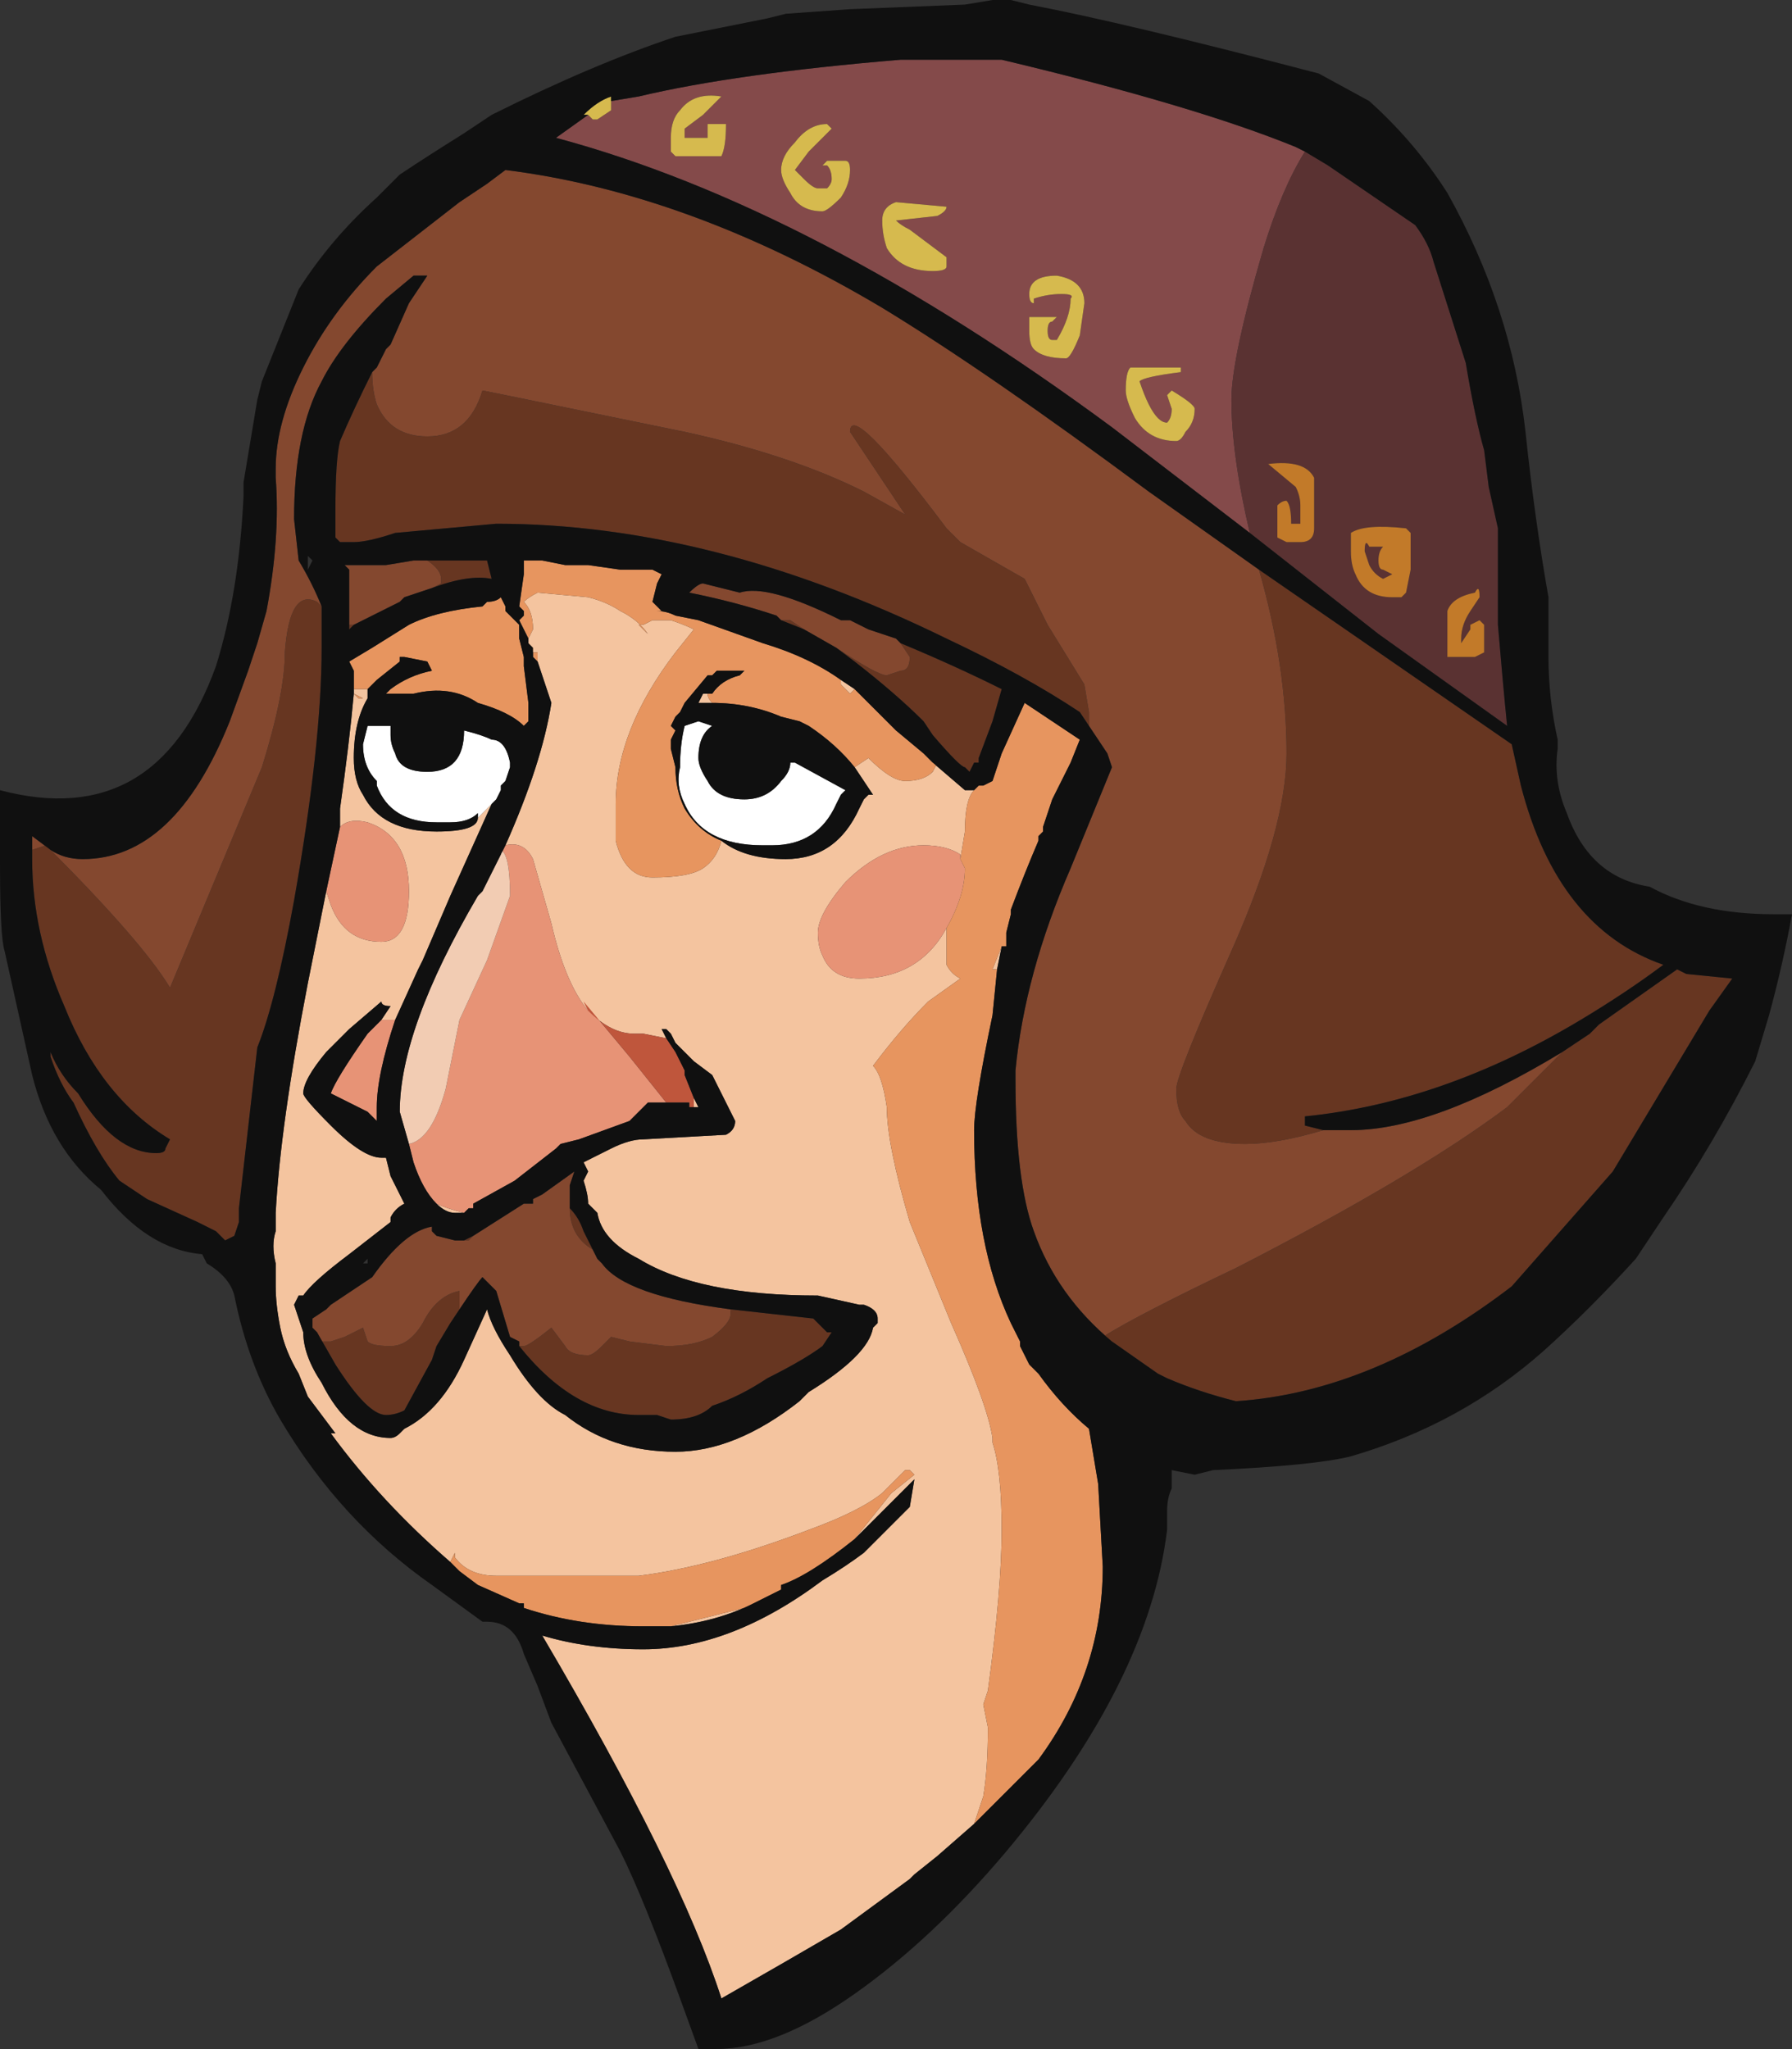 <?xml version="1.0" encoding="UTF-8" standalone="no"?>
<svg xmlns:ffdec="https://www.free-decompiler.com/flash" xmlns:xlink="http://www.w3.org/1999/xlink" ffdec:objectType="shape" height="22.3px" width="19.5px" xmlns="http://www.w3.org/2000/svg">
  <rect width="100%" height="100%" fill="#333333" stroke="none"/>
  <g transform="matrix(1.0, 0.0, 0.0, 1.0, -5.4, 26.85)">
    <path d="M15.55 -18.55 L15.9 -18.25 16.0 -18.25 Q15.9 -18.15 15.9 -17.8 L15.85 -17.5 15.85 -17.55 Q15.7 -17.65 15.45 -17.65 15.0 -17.65 14.6 -17.25 14.3 -16.9 14.3 -16.7 14.3 -16.55 14.35 -16.45 14.45 -16.2 14.75 -16.2 15.4 -16.2 15.7 -16.75 L15.7 -16.6 Q15.7 -16.45 15.7 -16.35 15.75 -16.25 15.85 -16.2 L15.5 -15.95 Q15.2 -15.65 14.9 -15.25 15.0 -15.15 15.05 -14.8 15.05 -14.4 15.3 -13.55 L15.75 -12.45 Q16.15 -11.55 16.2 -11.2 L16.2 -11.15 Q16.3 -10.85 16.3 -10.2 16.3 -9.55 16.15 -8.45 L16.1 -8.3 16.15 -8.05 Q16.15 -7.6 16.1 -7.3 L16.0 -7.0 15.6 -6.65 15.35 -6.45 15.3 -6.4 14.55 -5.85 Q13.95 -5.5 13.25 -5.1 12.8 -6.5 11.3 -9.05 11.8 -8.9 12.4 -8.9 13.35 -8.9 14.35 -9.65 14.6 -9.8 14.8 -9.95 L15.3 -10.45 15.35 -10.75 14.7 -10.1 15.1 -10.6 15.35 -10.8 15.3 -10.85 15.25 -10.85 15.0 -10.6 Q14.75 -10.4 14.2 -10.2 13.15 -9.8 12.35 -9.7 L10.8 -9.7 Q10.5 -9.7 10.35 -9.9 L10.35 -9.95 10.3 -9.85 Q9.55 -10.5 9.0 -11.25 L9.05 -11.25 8.75 -11.65 8.65 -11.9 Q8.5 -12.15 8.45 -12.4 8.4 -12.65 8.4 -12.85 L8.4 -13.1 Q8.35 -13.3 8.4 -13.45 L8.4 -13.65 Q8.45 -14.6 8.75 -16.15 L8.95 -17.15 9.0 -17.0 Q9.15 -16.6 9.55 -16.6 9.85 -16.6 9.85 -17.15 9.85 -17.75 9.4 -17.9 9.2 -17.95 9.1 -17.85 L9.1 -18.05 Q9.2 -18.75 9.25 -19.3 L9.25 -19.35 9.4 -19.35 9.4 -19.25 Q9.25 -19.0 9.25 -18.6 9.25 -18.35 9.35 -18.2 9.55 -17.8 10.15 -17.8 10.6 -17.8 10.6 -17.95 L10.75 -18.1 10.3 -17.1 10.0 -16.4 9.95 -16.3 9.7 -15.75 9.55 -15.75 9.65 -15.9 Q9.55 -15.9 9.55 -15.95 L9.2 -15.65 8.95 -15.4 Q8.7 -15.1 8.7 -14.95 8.7 -14.9 9.0 -14.6 9.35 -14.25 9.55 -14.25 L9.6 -14.25 9.65 -14.05 9.8 -13.75 Q9.7 -13.7 9.65 -13.6 L9.65 -13.55 9.2 -13.2 Q8.8 -12.9 8.7 -12.75 L8.65 -12.75 8.6 -12.65 8.7 -12.35 Q8.7 -12.1 8.9 -11.8 9.2 -11.2 9.65 -11.2 9.7 -11.2 9.75 -11.25 L9.8 -11.3 Q10.2 -11.5 10.45 -12.05 L10.7 -12.6 Q10.75 -12.4 10.95 -12.1 11.25 -11.6 11.55 -11.45 12.05 -11.05 12.75 -11.05 13.4 -11.05 14.1 -11.6 L14.2 -11.7 Q14.85 -12.1 14.9 -12.4 L14.95 -12.45 14.95 -12.5 Q14.95 -12.6 14.8 -12.65 L14.75 -12.65 14.3 -12.75 Q13.0 -12.75 12.35 -13.15 11.95 -13.35 11.9 -13.65 L11.8 -13.75 Q11.8 -13.85 11.75 -14.0 L11.8 -14.1 11.75 -14.2 12.05 -14.35 Q12.25 -14.45 12.4 -14.45 L13.3 -14.5 Q13.4 -14.55 13.4 -14.65 L13.15 -15.15 12.95 -15.3 12.75 -15.5 12.7 -15.6 12.65 -15.65 12.6 -15.65 12.65 -15.55 12.4 -15.6 12.3 -15.6 Q12.05 -15.6 11.8 -15.85 11.55 -16.15 11.4 -16.8 L11.2 -17.5 Q11.1 -17.7 10.9 -17.65 11.3 -18.55 11.4 -19.2 L11.25 -19.65 11.25 -19.75 11.2 -19.75 11.15 -19.85 11.15 -19.9 11.2 -20.0 Q11.2 -20.2 11.1 -20.3 11.15 -20.35 11.25 -20.4 L11.8 -20.35 Q12.0 -20.3 12.15 -20.2 12.35 -20.1 12.45 -19.95 L12.35 -20.05 12.4 -20.05 12.5 -20.1 12.7 -20.1 Q12.85 -20.05 12.95 -20.0 L12.75 -19.75 Q12.1 -18.9 12.1 -18.1 12.1 -17.85 12.1 -17.7 12.2 -17.3 12.5 -17.3 12.9 -17.3 13.05 -17.4 13.2 -17.5 13.25 -17.7 13.5 -17.5 13.95 -17.5 14.5 -17.5 14.75 -18.05 L14.8 -18.15 14.85 -18.2 14.9 -18.2 14.7 -18.5 14.85 -18.6 Q15.1 -18.35 15.25 -18.35 15.45 -18.35 15.55 -18.45 L15.6 -18.55 15.55 -18.55 M16.3 -16.55 L16.25 -16.3 16.2 -16.3 16.3 -16.55 M13.6 -9.4 Q13.2 -9.2 12.7 -9.15 L13.5 -9.35 13.6 -9.4 M9.5 -14.7 L9.5 -14.65 9.5 -14.7 M12.95 -14.9 L13.0 -14.8 12.95 -14.8 12.95 -14.9 M10.45 -13.65 L10.35 -13.65 Q10.25 -13.65 10.15 -13.75 10.25 -13.7 10.45 -13.65 M14.55 -19.45 L14.7 -19.35 14.65 -19.3 14.55 -19.4 14.55 -19.45 M13.15 -19.2 L13.0 -19.2 13.05 -19.3 13.1 -19.3 Q13.1 -19.25 13.15 -19.2 M9.35 -19.25 L9.3 -19.25 9.25 -19.3 9.35 -19.25" fill="#f4c49f" fill-rule="evenodd" stroke="none"/>
    <path d="M10.6 -17.95 L10.6 -18.0 Q10.5 -17.9 10.3 -17.9 L10.15 -17.9 Q9.65 -17.9 9.5 -18.3 L9.5 -18.35 Q9.35 -18.5 9.35 -18.75 L9.4 -18.95 9.65 -18.95 9.65 -18.85 Q9.65 -18.75 9.7 -18.65 9.75 -18.45 10.05 -18.45 10.45 -18.45 10.45 -18.9 10.65 -18.85 10.75 -18.8 10.9 -18.8 10.95 -18.55 L10.95 -18.5 10.9 -18.35 10.85 -18.3 10.85 -18.25 10.8 -18.15 10.75 -18.1 10.6 -17.95 M14.55 -18.2 L14.5 -18.1 Q14.3 -17.65 13.8 -17.65 L13.7 -17.65 Q13.05 -17.65 12.85 -18.1 12.75 -18.3 12.8 -18.5 12.8 -18.75 12.85 -18.95 L13.0 -19.0 13.15 -18.95 Q13.0 -18.85 13.0 -18.6 13.0 -18.5 13.1 -18.35 13.2 -18.15 13.5 -18.15 13.75 -18.15 13.9 -18.35 14.0 -18.45 14.0 -18.55 L14.05 -18.55 14.6 -18.25 14.55 -18.2" fill="#ffffff" fill-rule="evenodd" stroke="none"/>
    <path d="M17.25 -18.95 L17.25 -19.1 17.2 -19.4 16.8 -20.05 16.55 -20.55 15.85 -20.95 15.7 -21.1 Q14.65 -22.5 14.65 -22.15 L15.25 -21.25 14.8 -21.5 Q14.0 -21.9 12.85 -22.15 L10.9 -22.55 10.65 -22.6 Q10.5 -22.1 10.05 -22.1 9.65 -22.1 9.5 -22.45 9.45 -22.6 9.45 -22.8 L9.5 -22.85 9.6 -23.05 9.65 -23.1 9.85 -23.55 10.05 -23.85 9.9 -23.85 9.6 -23.6 Q9.1 -23.1 8.9 -22.7 8.6 -22.15 8.6 -21.2 L8.65 -20.75 Q8.8 -20.5 8.9 -20.25 L8.85 -20.3 Q8.55 -20.45 8.5 -19.75 8.5 -19.3 8.25 -18.5 L7.25 -16.1 Q6.95 -16.6 5.9 -17.65 L5.75 -17.6 5.75 -17.75 5.95 -17.6 Q6.1 -17.5 6.3 -17.5 7.3 -17.5 7.9 -19.0 L8.1 -19.55 8.2 -19.85 8.3 -20.2 Q8.45 -21.0 8.4 -21.65 L8.4 -21.75 Q8.4 -22.25 8.7 -22.85 9.0 -23.45 9.5 -23.95 L10.4 -24.65 10.7 -24.85 10.9 -25.0 Q12.9 -24.75 15.0 -23.5 16.15 -22.8 17.9 -21.5 L19.1 -20.65 Q19.4 -19.6 19.4 -18.65 19.4 -17.85 18.8 -16.5 18.2 -15.15 18.2 -15.0 18.2 -14.75 18.3 -14.65 18.45 -14.4 18.95 -14.4 19.3 -14.4 19.8 -14.55 L20.1 -14.55 Q21.0 -14.55 22.4 -15.4 L21.8 -14.8 Q20.8 -14.05 18.85 -13.05 17.8 -12.55 17.4 -12.3 L17.5 -12.25 Q16.9 -12.75 16.65 -13.45 16.45 -14.0 16.45 -15.1 L16.45 -15.2 Q16.55 -16.25 17.05 -17.4 L17.5 -18.5 17.45 -18.65 17.25 -18.95 M15.2 -19.85 L15.3 -19.7 Q15.3 -19.55 15.2 -19.55 L15.05 -19.5 Q14.95 -19.5 14.5 -19.8 L14.15 -20.0 14.0 -20.1 13.9 -20.1 13.85 -20.15 Q13.4 -20.3 12.9 -20.4 13.0 -20.5 13.05 -20.5 L13.45 -20.4 Q13.75 -20.5 14.55 -20.1 L14.65 -20.1 14.85 -20.0 Q15.0 -19.95 15.15 -19.9 L15.2 -19.85 M10.05 -20.75 Q10.2 -20.65 10.2 -20.55 L10.2 -20.5 10.1 -20.45 9.8 -20.35 9.75 -20.3 9.25 -20.05 9.2 -20.05 Q9.2 -20.3 9.2 -20.45 L9.2 -20.65 9.15 -20.7 9.6 -20.7 9.9 -20.75 10.05 -20.75 M10.55 -13.4 L11.1 -13.75 11.2 -13.75 11.2 -13.8 11.3 -13.85 11.65 -14.1 11.6 -13.95 11.6 -13.9 11.6 -13.7 Q11.6 -13.4 11.85 -13.25 L11.9 -13.15 11.95 -13.1 Q12.2 -12.75 13.35 -12.6 L13.35 -12.55 Q13.35 -12.45 13.15 -12.3 12.95 -12.2 12.65 -12.2 L12.25 -12.25 12.05 -12.3 11.95 -12.2 Q11.85 -12.1 11.8 -12.1 11.6 -12.1 11.55 -12.2 L11.4 -12.4 Q11.15 -12.2 11.1 -12.2 L11.05 -12.2 11.05 -12.25 10.95 -12.3 10.8 -12.8 10.65 -12.95 Q10.6 -12.9 10.4 -12.6 10.4 -12.7 10.4 -12.75 L10.4 -12.8 Q10.15 -12.75 10.0 -12.45 9.85 -12.2 9.65 -12.2 9.45 -12.2 9.4 -12.25 L9.35 -12.4 9.15 -12.3 9.0 -12.25 8.9 -12.25 8.85 -12.35 8.8 -12.4 8.8 -12.5 8.95 -12.6 9.0 -12.65 9.45 -12.95 Q9.8 -13.45 10.1 -13.5 L10.1 -13.45 10.15 -13.4 10.35 -13.35 10.45 -13.35 10.5 -13.35 10.55 -13.4" fill="#84482f" fill-rule="evenodd" stroke="none"/>
    <path d="M9.45 -22.8 Q9.45 -22.6 9.5 -22.45 9.65 -22.1 10.05 -22.1 10.5 -22.1 10.65 -22.6 L10.9 -22.55 12.85 -22.15 Q14.0 -21.9 14.8 -21.5 L15.25 -21.25 14.65 -22.15 Q14.65 -22.5 15.7 -21.1 L15.85 -20.95 16.55 -20.55 16.8 -20.05 17.2 -19.4 17.25 -19.1 17.25 -18.95 17.15 -19.1 Q16.55 -19.5 15.7 -19.9 13.15 -21.15 10.8 -21.15 L9.7 -21.05 Q9.4 -20.95 9.25 -20.95 L9.1 -20.95 9.05 -21.0 9.05 -21.3 Q9.05 -21.85 9.1 -22.05 9.25 -22.4 9.45 -22.8 M17.5 -12.25 L17.4 -12.3 Q17.8 -12.55 18.85 -13.05 20.8 -14.05 21.8 -14.8 L22.4 -15.4 22.7 -15.6 22.8 -15.7 23.65 -16.3 23.75 -16.25 24.25 -16.2 24.0 -15.85 22.95 -14.1 21.85 -12.85 Q20.35 -11.7 18.85 -11.6 18.45 -11.7 18.1 -11.85 L18.0 -11.9 17.5 -12.25 M19.8 -14.55 Q19.3 -14.4 18.95 -14.4 18.45 -14.4 18.3 -14.65 18.2 -14.75 18.2 -15.0 18.2 -15.15 18.8 -16.5 19.4 -17.85 19.4 -18.65 19.4 -19.6 19.1 -20.65 L21.85 -18.75 21.95 -18.3 Q22.35 -16.75 23.5 -16.35 23.1 -16.05 22.6 -15.75 21.1 -14.85 19.6 -14.7 L19.6 -14.6 19.8 -14.55 M5.75 -17.6 L5.9 -17.65 Q6.95 -16.6 7.25 -16.1 L8.25 -18.5 Q8.5 -19.3 8.5 -19.75 8.55 -20.45 8.85 -20.3 L8.9 -20.25 8.9 -19.8 Q8.9 -18.75 8.6 -17.05 8.4 -15.95 8.2 -15.45 L8.0 -13.7 8.0 -13.55 7.95 -13.4 7.85 -13.35 7.75 -13.45 7.55 -13.55 7.0 -13.8 6.7 -14.0 Q6.45 -14.3 6.2 -14.85 6.05 -15.05 5.95 -15.35 L5.95 -15.4 Q6.05 -15.15 6.25 -14.95 6.65 -14.3 7.1 -14.3 7.2 -14.3 7.2 -14.35 L7.25 -14.45 Q6.5 -14.9 6.1 -15.9 5.75 -16.7 5.75 -17.5 L5.75 -17.6 M14.5 -19.8 Q14.95 -19.5 15.05 -19.5 L15.2 -19.55 Q15.3 -19.55 15.3 -19.7 L15.2 -19.85 Q15.8 -19.6 16.3 -19.35 L16.2 -19.0 16.05 -18.6 16.05 -18.55 16.0 -18.55 15.95 -18.45 15.9 -18.5 Q15.85 -18.5 15.55 -18.85 L15.45 -19.0 Q15.15 -19.3 14.7 -19.65 L14.5 -19.8 M13.9 -20.1 L14.0 -20.1 14.15 -20.0 13.9 -20.1 M12.65 -21.1 L12.65 -21.1 M10.05 -20.75 L10.7 -20.75 10.75 -20.55 Q10.5 -20.6 10.1 -20.45 L10.2 -20.5 10.2 -20.55 Q10.2 -20.65 10.05 -20.75 M9.25 -20.05 L9.2 -20.0 9.2 -20.05 9.25 -20.05 M10.55 -13.4 L10.5 -13.35 10.45 -13.35 10.55 -13.4 M8.85 -12.35 L8.9 -12.25 9.0 -12.25 9.15 -12.3 9.35 -12.4 9.4 -12.25 Q9.45 -12.2 9.65 -12.2 9.85 -12.2 10.0 -12.45 10.15 -12.75 10.4 -12.8 L10.4 -12.75 Q10.4 -12.7 10.4 -12.6 L10.3 -12.45 10.15 -12.2 10.1 -12.05 9.8 -11.5 Q9.7 -11.45 9.6 -11.45 9.4 -11.45 9.05 -12.0 L8.85 -12.35 M11.05 -12.2 L11.1 -12.2 Q11.15 -12.2 11.4 -12.4 L11.55 -12.2 Q11.6 -12.1 11.8 -12.1 11.85 -12.1 11.95 -12.2 L12.05 -12.3 12.25 -12.25 12.65 -12.2 Q12.95 -12.2 13.15 -12.3 13.35 -12.45 13.35 -12.55 L13.35 -12.6 14.25 -12.5 14.4 -12.35 14.45 -12.35 14.35 -12.2 Q14.15 -12.05 13.75 -11.85 13.45 -11.65 13.15 -11.55 13.0 -11.4 12.7 -11.4 L12.55 -11.45 12.35 -11.45 Q11.65 -11.45 11.05 -12.2 M11.9 -13.15 L11.85 -13.25 Q11.6 -13.4 11.6 -13.7 L11.6 -13.9 11.6 -13.7 Q11.7 -13.6 11.75 -13.45 L11.9 -13.15" fill="#673621" fill-rule="evenodd" stroke="none"/>
    <path d="M8.95 -17.15 L9.1 -17.85 Q9.2 -17.95 9.4 -17.9 9.85 -17.75 9.85 -17.15 9.85 -16.6 9.55 -16.6 9.15 -16.6 9.0 -17.0 L8.95 -17.15 M9.7 -15.75 Q9.5 -15.15 9.5 -14.8 L9.5 -14.7 9.5 -14.65 9.4 -14.75 9.0 -14.95 Q9.05 -15.1 9.4 -15.6 L9.55 -15.75 9.7 -15.75 M12.95 -15.3 L12.75 -15.5 12.95 -15.3 M12.7 -14.85 L12.45 -14.85 12.25 -14.65 11.7 -14.45 11.5 -14.4 11.45 -14.35 11.0 -14.0 10.55 -13.75 10.55 -13.7 10.5 -13.7 10.45 -13.65 Q10.25 -13.7 10.15 -13.75 10.0 -13.9 9.9 -14.2 L9.85 -14.4 Q10.1 -14.45 10.25 -15.0 L10.4 -15.75 10.7 -16.4 10.95 -17.1 Q10.95 -17.55 10.85 -17.6 L10.85 -17.55 10.9 -17.65 Q11.1 -17.7 11.2 -17.5 L11.4 -16.8 Q11.55 -16.15 11.8 -15.85 L11.75 -15.95 12.25 -15.35 12.65 -14.85 12.7 -14.85 M15.85 -17.5 L15.9 -17.4 Q15.9 -17.1 15.7 -16.75 15.4 -16.2 14.75 -16.2 14.45 -16.2 14.35 -16.45 14.3 -16.55 14.3 -16.7 14.3 -16.9 14.6 -17.25 15.0 -17.65 15.45 -17.65 15.7 -17.65 15.85 -17.55 L15.85 -17.5" fill="#e79376" fill-rule="evenodd" stroke="none"/>
    <path d="M12.65 -15.55 L12.75 -15.4 12.85 -15.2 12.85 -15.15 12.95 -14.9 12.95 -14.8 12.9 -14.8 12.9 -14.85 12.7 -14.85 12.65 -14.85 12.25 -15.35 11.75 -15.95 11.8 -15.85 Q12.05 -15.6 12.3 -15.6 L12.4 -15.6 12.65 -15.55" fill="#bf563c" fill-rule="evenodd" stroke="none"/>
    <path d="M14.7 -19.35 L15.15 -18.9 15.45 -18.65 15.55 -18.55 15.6 -18.55 15.55 -18.45 Q15.45 -18.35 15.25 -18.35 15.1 -18.35 14.85 -18.6 L14.7 -18.5 Q14.5 -18.75 14.2 -18.95 L14.1 -19.0 13.9 -19.05 Q13.55 -19.2 13.15 -19.2 13.1 -19.25 13.1 -19.3 L13.15 -19.3 Q13.25 -19.45 13.45 -19.5 L13.5 -19.55 13.2 -19.55 13.15 -19.5 13.1 -19.5 12.85 -19.2 12.8 -19.1 12.75 -19.05 12.7 -18.95 12.75 -18.9 12.7 -18.8 12.7 -18.7 12.75 -18.5 Q12.75 -18.25 12.85 -18.05 13.0 -17.8 13.25 -17.7 13.2 -17.5 13.05 -17.4 12.9 -17.3 12.5 -17.3 12.2 -17.3 12.1 -17.7 12.1 -17.85 12.1 -18.1 12.1 -18.9 12.75 -19.75 L12.95 -20.0 Q12.85 -20.05 12.7 -20.1 L12.5 -20.1 12.4 -20.05 12.35 -20.05 12.45 -19.95 Q12.35 -20.1 12.15 -20.2 12.0 -20.3 11.8 -20.35 L11.25 -20.4 Q11.15 -20.35 11.1 -20.3 11.2 -20.2 11.2 -20.0 L11.15 -19.9 11.05 -20.1 11.1 -20.15 11.1 -20.2 11.05 -20.25 11.1 -20.6 11.1 -20.75 11.3 -20.75 11.55 -20.7 11.8 -20.7 12.15 -20.65 12.5 -20.65 12.6 -20.6 12.55 -20.5 12.5 -20.3 12.6 -20.2 12.55 -20.2 Q12.65 -20.2 12.75 -20.15 L13.0 -20.1 13.7 -19.85 Q14.2 -19.7 14.55 -19.45 L14.55 -19.4 14.65 -19.3 14.7 -19.35 M16.0 -18.25 L16.05 -18.3 16.1 -18.3 16.2 -18.35 16.3 -18.65 16.55 -19.2 17.15 -18.8 17.05 -18.55 16.85 -18.15 16.75 -17.85 16.75 -17.8 16.7 -17.75 16.7 -17.7 Q16.55 -17.35 16.4 -16.95 L16.4 -16.9 16.35 -16.7 16.35 -16.55 16.3 -16.55 16.2 -16.3 16.25 -16.3 16.2 -15.8 Q16.0 -14.85 16.0 -14.55 16.0 -13.3 16.4 -12.45 L16.5 -12.25 16.5 -12.2 16.6 -12.0 16.7 -11.9 Q16.95 -11.55 17.25 -11.3 L17.35 -10.7 17.4 -9.8 Q17.4 -8.65 16.7 -7.7 L16.0 -7.0 16.1 -7.3 Q16.15 -7.6 16.15 -8.05 L16.1 -8.3 16.15 -8.45 Q16.3 -9.55 16.3 -10.2 16.3 -10.85 16.2 -11.15 L16.2 -11.2 Q16.15 -11.55 15.75 -12.45 L15.3 -13.55 Q15.05 -14.4 15.05 -14.8 15.0 -15.15 14.9 -15.25 15.2 -15.65 15.5 -15.95 L15.85 -16.2 Q15.75 -16.25 15.7 -16.35 15.7 -16.45 15.7 -16.6 L15.7 -16.75 Q15.9 -17.1 15.9 -17.4 L15.85 -17.5 15.9 -17.8 Q15.9 -18.15 16.0 -18.25 M14.7 -10.1 Q14.2 -9.7 13.9 -9.6 L13.9 -9.55 13.6 -9.4 13.5 -9.35 12.7 -9.15 12.4 -9.15 Q11.7 -9.15 11.1 -9.35 L11.1 -9.4 11.05 -9.4 10.6 -9.6 10.4 -9.75 10.3 -9.85 10.35 -9.95 10.35 -9.9 Q10.5 -9.7 10.8 -9.7 L12.35 -9.7 Q13.15 -9.8 14.2 -10.2 14.75 -10.4 15.0 -10.6 L15.25 -10.85 15.3 -10.85 15.35 -10.8 15.1 -10.6 14.7 -10.1 M9.25 -19.35 L9.25 -19.55 9.2 -19.65 9.45 -19.8 9.85 -20.05 Q10.15 -20.2 10.65 -20.25 L10.7 -20.3 Q10.8 -20.3 10.85 -20.35 L10.9 -20.25 10.9 -20.2 11.05 -20.05 11.05 -19.9 11.1 -19.7 11.1 -19.6 11.15 -19.2 11.15 -19.0 11.1 -18.95 Q10.95 -19.1 10.6 -19.2 10.3 -19.4 9.9 -19.3 L9.6 -19.3 9.65 -19.35 Q9.85 -19.5 10.1 -19.55 L10.05 -19.65 9.8 -19.7 9.75 -19.7 9.75 -19.65 9.5 -19.45 9.4 -19.35 9.25 -19.35 M11.25 -19.65 L11.2 -19.7 11.2 -19.8 11.15 -19.85 11.2 -19.75 11.25 -19.75 11.25 -19.65 M9.35 -19.25 L9.25 -19.3 9.3 -19.25 9.35 -19.25" fill="#e7955f" fill-rule="evenodd" stroke="none"/>
    <path d="M9.85 -14.4 L9.75 -14.75 Q9.75 -15.65 10.6 -17.1 L10.65 -17.15 10.85 -17.55 10.85 -17.6 Q10.95 -17.55 10.95 -17.1 L10.7 -16.4 10.4 -15.75 10.25 -15.0 Q10.1 -14.45 9.85 -14.4" fill="#f2ccb3" fill-rule="evenodd" stroke="none"/>
    <path d="M19.6 -25.2 Q19.35 -24.8 19.15 -24.15 18.8 -22.95 18.8 -22.5 18.8 -21.9 19.0 -21.05 L17.5 -22.2 Q14.25 -24.6 11.45 -25.35 L11.8 -25.6 11.85 -25.55 11.9 -25.55 12.05 -25.65 12.05 -25.75 12.35 -25.8 Q13.4 -26.05 15.2 -26.2 L16.3 -26.2 Q18.4 -25.7 19.5 -25.25 L19.6 -25.2 M18.25 -22.8 L18.25 -22.85 17.7 -22.85 Q17.65 -22.8 17.65 -22.6 17.65 -22.5 17.75 -22.3 17.9 -22.05 18.2 -22.05 18.25 -22.05 18.3 -22.15 18.4 -22.25 18.4 -22.4 18.4 -22.45 18.15 -22.6 L18.1 -22.55 18.15 -22.4 Q18.15 -22.3 18.1 -22.25 18.0 -22.25 17.9 -22.45 17.85 -22.55 17.8 -22.7 17.85 -22.75 18.25 -22.8 M15.6 -24.5 Q15.7 -24.55 15.7 -24.6 L15.15 -24.65 Q15.0 -24.6 15.0 -24.45 15.0 -24.3 15.05 -24.15 15.2 -23.9 15.55 -23.9 15.7 -23.9 15.7 -23.95 L15.7 -24.05 15.3 -24.35 Q15.2 -24.4 15.15 -24.45 L15.6 -24.5 M16.6 -23.65 Q16.6 -23.55 16.65 -23.55 L16.65 -23.6 Q16.8 -23.65 16.95 -23.65 17.1 -23.65 17.05 -23.6 17.05 -23.4 16.9 -23.15 L16.85 -23.15 Q16.8 -23.15 16.8 -23.25 16.8 -23.35 16.85 -23.35 L16.9 -23.4 16.6 -23.4 16.6 -23.25 Q16.6 -23.1 16.65 -23.05 16.75 -22.95 17.0 -22.95 17.05 -22.95 17.15 -23.2 L17.2 -23.55 Q17.2 -23.8 16.9 -23.85 16.6 -23.85 16.6 -23.65 M12.85 -25.35 L12.85 -25.45 13.05 -25.6 13.25 -25.8 Q12.95 -25.85 12.8 -25.65 12.7 -25.55 12.7 -25.35 L12.7 -25.2 12.75 -25.15 13.25 -25.15 Q13.3 -25.25 13.3 -25.5 L13.1 -25.5 Q13.1 -25.6 13.1 -25.4 L13.1 -25.35 12.85 -25.35 M14.65 -25.0 Q14.65 -25.1 14.6 -25.1 L14.4 -25.1 14.35 -25.05 14.4 -25.05 Q14.45 -25.0 14.45 -24.9 14.45 -24.85 14.4 -24.8 L14.3 -24.8 Q14.25 -24.8 14.15 -24.9 L14.05 -25.0 14.2 -25.2 14.45 -25.45 14.4 -25.5 Q14.2 -25.5 14.05 -25.3 13.9 -25.15 13.9 -25.0 13.9 -24.9 14.0 -24.75 14.1 -24.55 14.35 -24.55 14.4 -24.55 14.55 -24.7 14.65 -24.85 14.65 -25.0" fill="#844a4a" fill-rule="evenodd" stroke="none"/>
    <path d="M19.6 -25.2 L19.85 -25.05 20.8 -24.4 Q20.95 -24.2 21.0 -24.0 L21.35 -22.9 Q21.45 -22.3 21.55 -21.95 L21.6 -21.55 21.7 -21.1 21.7 -20.05 Q21.75 -19.45 21.8 -18.95 L20.4 -19.95 19.0 -21.05 Q18.8 -21.9 18.8 -22.5 18.8 -22.95 19.15 -24.15 19.35 -24.8 19.6 -25.2 M19.3 -21.35 L19.3 -21.0 19.4 -20.95 19.55 -20.95 Q19.7 -20.95 19.7 -21.1 L19.7 -21.3 Q19.7 -21.6 19.7 -21.65 19.6 -21.85 19.2 -21.8 L19.5 -21.55 Q19.55 -21.45 19.55 -21.35 L19.55 -21.15 19.45 -21.15 Q19.45 -21.35 19.4 -21.4 19.35 -21.4 19.3 -21.35 M21.55 -19.95 L21.55 -20.05 21.5 -20.1 21.4 -20.05 21.4 -20.0 21.3 -19.85 21.3 -19.9 Q21.3 -20.05 21.4 -20.2 L21.5 -20.35 Q21.5 -20.5 21.45 -20.4 21.2 -20.35 21.15 -20.2 21.15 -20.15 21.15 -19.95 21.15 -19.8 21.15 -19.7 L21.45 -19.7 21.55 -19.75 21.55 -19.95 M20.25 -20.85 Q20.25 -21.0 20.3 -20.9 L20.45 -20.9 Q20.4 -20.85 20.4 -20.75 20.4 -20.65 20.45 -20.65 L20.55 -20.6 20.45 -20.55 Q20.35 -20.6 20.3 -20.7 L20.25 -20.85 M20.75 -21.05 L20.7 -21.1 Q20.25 -21.15 20.1 -21.05 L20.1 -20.85 Q20.1 -20.7 20.15 -20.6 20.25 -20.35 20.55 -20.35 L20.65 -20.35 20.7 -20.4 20.75 -20.65 20.75 -21.05" fill="#5a3232" fill-rule="evenodd" stroke="none"/>
    <path d="M11.8 -25.6 L11.75 -25.6 Q11.9 -25.75 12.05 -25.8 L12.05 -25.75 12.05 -25.65 11.9 -25.55 11.85 -25.55 11.8 -25.6 M18.25 -22.8 Q17.85 -22.75 17.8 -22.7 17.85 -22.55 17.9 -22.45 18.0 -22.25 18.1 -22.25 18.15 -22.3 18.15 -22.4 L18.1 -22.55 18.15 -22.6 Q18.4 -22.45 18.4 -22.4 18.4 -22.25 18.3 -22.15 18.25 -22.05 18.2 -22.05 17.9 -22.05 17.75 -22.3 17.65 -22.5 17.65 -22.6 17.65 -22.8 17.7 -22.85 L18.25 -22.85 18.25 -22.8 M14.65 -25.0 Q14.65 -24.85 14.55 -24.7 14.4 -24.55 14.35 -24.55 14.1 -24.55 14.0 -24.75 13.9 -24.9 13.9 -25.0 13.9 -25.15 14.05 -25.3 14.2 -25.5 14.4 -25.5 L14.45 -25.45 14.2 -25.2 14.05 -25.0 14.15 -24.9 Q14.25 -24.8 14.3 -24.8 L14.4 -24.8 Q14.45 -24.85 14.45 -24.9 14.45 -25.0 14.4 -25.05 L14.35 -25.05 14.4 -25.1 14.6 -25.1 Q14.65 -25.1 14.65 -25.0 M12.85 -25.35 L13.1 -25.35 13.1 -25.4 Q13.1 -25.6 13.1 -25.5 L13.3 -25.5 Q13.3 -25.25 13.25 -25.15 L12.75 -25.15 12.7 -25.2 12.7 -25.35 Q12.7 -25.55 12.8 -25.65 12.95 -25.85 13.25 -25.8 L13.05 -25.6 12.85 -25.45 12.85 -25.35 M16.6 -23.65 Q16.6 -23.85 16.9 -23.85 17.2 -23.8 17.2 -23.55 L17.15 -23.2 Q17.05 -22.95 17.0 -22.95 16.75 -22.95 16.65 -23.05 16.6 -23.1 16.6 -23.25 L16.6 -23.4 16.9 -23.4 16.85 -23.35 Q16.8 -23.35 16.8 -23.25 16.8 -23.15 16.85 -23.15 L16.9 -23.15 Q17.05 -23.4 17.05 -23.6 17.1 -23.65 16.95 -23.65 16.8 -23.65 16.65 -23.6 L16.65 -23.55 Q16.6 -23.55 16.6 -23.65 M15.6 -24.5 L15.15 -24.45 Q15.2 -24.4 15.3 -24.35 L15.7 -24.05 15.7 -23.95 Q15.7 -23.9 15.55 -23.9 15.2 -23.9 15.05 -24.15 15.0 -24.3 15.0 -24.45 15.0 -24.6 15.15 -24.65 L15.7 -24.6 Q15.7 -24.55 15.6 -24.5" fill="#d6ba4e" fill-rule="evenodd" stroke="none"/>
    <path d="M19.3 -21.35 Q19.35 -21.4 19.4 -21.4 19.45 -21.35 19.45 -21.15 L19.55 -21.15 19.55 -21.35 Q19.55 -21.45 19.5 -21.55 L19.2 -21.8 Q19.6 -21.85 19.7 -21.65 19.7 -21.6 19.7 -21.3 L19.7 -21.1 Q19.7 -20.95 19.55 -20.95 L19.4 -20.95 19.3 -21.0 19.3 -21.35 M20.75 -21.05 L20.75 -20.65 20.7 -20.4 20.65 -20.35 20.55 -20.35 Q20.25 -20.35 20.15 -20.6 20.1 -20.7 20.1 -20.85 L20.1 -21.05 Q20.25 -21.15 20.7 -21.1 L20.75 -21.05 M20.25 -20.85 L20.3 -20.7 Q20.35 -20.6 20.45 -20.55 L20.55 -20.6 20.45 -20.65 Q20.4 -20.65 20.4 -20.75 20.4 -20.85 20.45 -20.9 L20.3 -20.9 Q20.25 -21.0 20.25 -20.85 M21.55 -19.95 L21.55 -19.75 21.45 -19.7 21.15 -19.7 Q21.15 -19.8 21.15 -19.95 21.15 -20.15 21.15 -20.2 21.2 -20.35 21.45 -20.4 21.5 -20.5 21.5 -20.35 L21.4 -20.2 Q21.3 -20.05 21.3 -19.9 L21.3 -19.85 21.4 -20.0 21.4 -20.05 21.5 -20.1 21.55 -20.05 21.55 -19.95" fill="#c27a29" fill-rule="evenodd" stroke="none"/>
    <path d="M19.0 -21.05 L20.4 -19.95 21.8 -18.95 Q21.75 -19.45 21.7 -20.05 L21.7 -21.1 21.6 -21.55 21.55 -21.95 Q21.45 -22.3 21.35 -22.9 L21.0 -24.0 Q20.95 -24.2 20.8 -24.4 L19.85 -25.05 19.6 -25.2 19.5 -25.25 Q18.4 -25.7 16.3 -26.2 L15.2 -26.2 Q13.4 -26.05 12.35 -25.8 L12.05 -25.75 12.05 -25.8 Q11.9 -25.75 11.75 -25.6 L11.8 -25.6 11.45 -25.35 Q14.25 -24.6 17.5 -22.2 L19.0 -21.05 M22.0 -22.15 Q22.1 -21.2 22.25 -20.35 L22.25 -19.7 Q22.25 -19.25 22.35 -18.8 L22.35 -18.7 Q22.3 -18.35 22.45 -18.0 22.7 -17.3 23.35 -17.2 23.9 -16.9 24.7 -16.9 L24.9 -16.9 Q24.8 -16.35 24.65 -15.8 L24.5 -15.3 Q24.05 -14.4 23.5 -13.6 L23.2 -13.15 Q22.7 -12.6 22.2 -12.15 21.3 -11.35 20.1 -11.0 19.7 -10.9 18.6 -10.85 L18.4 -10.8 18.15 -10.85 18.15 -10.65 Q18.1 -10.55 18.1 -10.4 18.1 -10.3 18.1 -10.2 17.9 -8.55 16.35 -6.7 15.55 -5.75 14.7 -5.15 13.85 -4.55 13.2 -4.55 L13.0 -4.55 12.8 -5.1 Q12.4 -6.2 12.15 -6.7 L11.4 -8.1 11.25 -8.5 11.1 -8.85 Q11.0 -9.2 10.7 -9.2 L10.65 -9.2 10.1 -9.6 Q9.1 -10.3 8.45 -11.4 8.1 -12.0 7.95 -12.75 7.9 -12.95 7.65 -13.1 L7.6 -13.2 Q7.0 -13.25 6.5 -13.9 5.95 -14.35 5.75 -15.15 L5.45 -16.5 Q5.4 -16.65 5.4 -17.45 L5.4 -18.25 Q7.1 -17.8 7.75 -19.6 8.0 -20.4 8.05 -21.45 L8.05 -21.6 8.2 -22.5 8.25 -22.7 Q8.55 -23.45 8.65 -23.7 9.0 -24.25 9.5 -24.7 L9.75 -24.95 Q10.05 -25.15 10.45 -25.4 L10.75 -25.6 Q11.85 -26.15 12.75 -26.45 L13.75 -26.65 13.95 -26.7 14.65 -26.75 15.9 -26.8 16.2 -26.85 16.4 -26.85 16.6 -26.8 Q17.65 -26.6 19.75 -26.05 L20.3 -25.75 Q20.8 -25.3 21.15 -24.75 21.85 -23.5 22.0 -22.15 M17.25 -18.95 L17.45 -18.65 17.5 -18.5 17.05 -17.4 Q16.55 -16.25 16.45 -15.2 L16.45 -15.1 Q16.45 -14.0 16.65 -13.45 16.9 -12.75 17.5 -12.25 L18.0 -11.9 18.1 -11.85 Q18.45 -11.7 18.85 -11.6 20.35 -11.7 21.85 -12.85 L22.95 -14.1 24.0 -15.85 24.25 -16.2 23.75 -16.25 23.65 -16.3 22.8 -15.7 22.7 -15.6 22.4 -15.4 Q21.0 -14.55 20.1 -14.55 L19.8 -14.55 19.6 -14.6 19.6 -14.7 Q21.1 -14.85 22.6 -15.75 23.1 -16.05 23.5 -16.35 22.35 -16.75 21.95 -18.3 L21.85 -18.75 19.1 -20.65 17.9 -21.5 Q16.15 -22.8 15.0 -23.5 12.9 -24.75 10.9 -25.0 L10.7 -24.85 10.4 -24.65 9.5 -23.95 Q9.0 -23.45 8.7 -22.85 8.4 -22.25 8.4 -21.75 L8.4 -21.65 Q8.45 -21.0 8.3 -20.2 L8.2 -19.85 8.1 -19.55 7.9 -19.0 Q7.3 -17.5 6.3 -17.5 6.1 -17.5 5.95 -17.6 L5.75 -17.75 5.75 -17.6 5.75 -17.5 Q5.75 -16.7 6.1 -15.9 6.5 -14.9 7.25 -14.45 L7.2 -14.35 Q7.2 -14.3 7.1 -14.3 6.65 -14.3 6.25 -14.95 6.05 -15.15 5.95 -15.4 L5.95 -15.35 Q6.05 -15.05 6.2 -14.85 6.45 -14.3 6.7 -14.0 L7.0 -13.8 7.55 -13.55 7.75 -13.45 7.85 -13.35 7.95 -13.4 8.0 -13.55 8.0 -13.7 8.2 -15.45 Q8.4 -15.95 8.6 -17.05 8.9 -18.75 8.9 -19.8 L8.9 -20.25 Q8.8 -20.5 8.65 -20.75 L8.6 -21.2 Q8.6 -22.15 8.9 -22.7 9.1 -23.1 9.6 -23.6 L9.9 -23.85 10.05 -23.85 9.85 -23.55 9.65 -23.1 9.6 -23.05 9.5 -22.85 9.45 -22.8 Q9.25 -22.4 9.1 -22.05 9.05 -21.85 9.05 -21.3 L9.05 -21.0 9.1 -20.95 9.25 -20.95 Q9.4 -20.95 9.7 -21.05 L10.8 -21.15 Q13.15 -21.15 15.7 -19.9 16.55 -19.5 17.15 -19.1 L17.25 -18.95 M14.5 -19.8 L14.7 -19.65 Q15.15 -19.3 15.45 -19.0 L15.55 -18.85 Q15.85 -18.5 15.9 -18.5 L15.95 -18.45 16.0 -18.55 16.05 -18.55 16.05 -18.6 16.2 -19.0 16.3 -19.35 Q15.8 -19.6 15.2 -19.85 L15.15 -19.9 Q15.0 -19.95 14.85 -20.0 L14.65 -20.1 14.55 -20.1 Q13.75 -20.5 13.45 -20.4 L13.05 -20.5 Q13.0 -20.5 12.9 -20.4 13.4 -20.3 13.85 -20.15 L13.9 -20.1 14.15 -20.0 14.5 -19.8 M15.55 -18.55 L15.45 -18.65 15.15 -18.9 14.7 -19.35 14.55 -19.45 Q14.2 -19.7 13.7 -19.85 L13.0 -20.1 12.75 -20.15 Q12.65 -20.2 12.55 -20.2 L12.6 -20.2 12.5 -20.3 12.55 -20.5 12.6 -20.6 12.5 -20.65 12.15 -20.65 11.8 -20.7 11.55 -20.7 11.3 -20.75 11.1 -20.75 11.1 -20.6 11.05 -20.25 11.1 -20.2 11.1 -20.15 11.05 -20.1 11.15 -19.9 11.15 -19.85 11.2 -19.8 11.2 -19.7 11.25 -19.65 11.4 -19.2 Q11.3 -18.55 10.9 -17.65 L10.85 -17.55 10.65 -17.15 10.6 -17.1 Q9.75 -15.65 9.75 -14.75 L9.85 -14.4 9.9 -14.2 Q10.0 -13.9 10.15 -13.75 10.25 -13.65 10.35 -13.65 L10.45 -13.65 10.5 -13.7 10.55 -13.7 10.55 -13.75 11.0 -14.0 11.45 -14.35 11.5 -14.4 11.7 -14.45 12.25 -14.65 12.45 -14.85 12.7 -14.85 12.9 -14.85 12.9 -14.8 12.95 -14.8 13.0 -14.8 12.95 -14.9 12.85 -15.15 12.85 -15.2 12.75 -15.4 12.65 -15.55 12.6 -15.65 12.65 -15.65 12.7 -15.6 12.75 -15.5 12.95 -15.3 13.15 -15.15 13.4 -14.65 Q13.4 -14.55 13.3 -14.5 L12.4 -14.45 Q12.25 -14.45 12.05 -14.35 L11.75 -14.2 11.8 -14.1 11.75 -14.0 Q11.8 -13.85 11.8 -13.75 L11.9 -13.65 Q11.95 -13.35 12.35 -13.15 13.0 -12.75 14.3 -12.75 L14.75 -12.65 14.8 -12.65 Q14.95 -12.6 14.95 -12.5 L14.95 -12.45 14.9 -12.4 Q14.85 -12.1 14.2 -11.7 L14.1 -11.6 Q13.4 -11.05 12.75 -11.05 12.05 -11.05 11.55 -11.45 11.25 -11.6 10.95 -12.1 10.75 -12.4 10.7 -12.6 L10.45 -12.05 Q10.2 -11.5 9.8 -11.3 L9.75 -11.25 Q9.7 -11.2 9.65 -11.2 9.2 -11.2 8.9 -11.8 8.7 -12.1 8.7 -12.35 L8.6 -12.65 8.65 -12.75 8.7 -12.75 Q8.8 -12.9 9.2 -13.2 L9.65 -13.55 9.65 -13.6 Q9.7 -13.7 9.8 -13.75 L9.65 -14.05 9.6 -14.25 9.55 -14.25 Q9.35 -14.25 9.0 -14.6 8.7 -14.9 8.7 -14.95 8.7 -15.1 8.95 -15.4 L9.2 -15.65 9.55 -15.95 Q9.55 -15.9 9.65 -15.9 L9.55 -15.75 9.4 -15.6 Q9.05 -15.1 9.0 -14.95 L9.4 -14.75 9.5 -14.65 9.5 -14.7 9.5 -14.8 Q9.5 -15.15 9.7 -15.75 L9.95 -16.3 10.0 -16.4 10.3 -17.1 10.75 -18.1 10.8 -18.15 10.85 -18.25 10.85 -18.3 10.9 -18.35 10.95 -18.5 10.95 -18.55 Q10.9 -18.8 10.75 -18.8 10.65 -18.85 10.45 -18.9 10.45 -18.45 10.05 -18.45 9.75 -18.45 9.7 -18.65 9.65 -18.75 9.65 -18.85 L9.65 -18.95 9.4 -18.95 9.35 -18.75 Q9.35 -18.5 9.5 -18.35 L9.5 -18.3 Q9.65 -17.9 10.15 -17.9 L10.3 -17.9 Q10.5 -17.9 10.6 -18.0 L10.6 -17.95 Q10.6 -17.8 10.15 -17.8 9.55 -17.8 9.35 -18.2 9.25 -18.35 9.25 -18.6 9.25 -19.0 9.4 -19.25 L9.4 -19.35 9.5 -19.45 9.75 -19.65 9.75 -19.7 9.8 -19.7 10.05 -19.65 10.1 -19.55 Q9.85 -19.5 9.65 -19.35 L9.6 -19.3 9.9 -19.3 Q10.3 -19.4 10.6 -19.2 10.95 -19.1 11.1 -18.95 L11.15 -19.0 11.15 -19.2 11.1 -19.6 11.1 -19.7 11.05 -19.9 11.05 -20.05 10.9 -20.2 10.9 -20.25 10.85 -20.35 Q10.8 -20.3 10.7 -20.3 L10.65 -20.25 Q10.15 -20.2 9.85 -20.05 L9.45 -19.8 9.2 -19.65 9.25 -19.55 9.25 -19.35 9.25 -19.3 Q9.2 -18.75 9.1 -18.05 L9.1 -17.85 8.95 -17.15 8.75 -16.15 Q8.45 -14.6 8.4 -13.65 L8.4 -13.45 Q8.35 -13.3 8.4 -13.1 L8.4 -12.85 Q8.4 -12.65 8.45 -12.4 8.5 -12.15 8.65 -11.9 L8.75 -11.65 9.05 -11.25 9.0 -11.25 Q9.55 -10.5 10.3 -9.85 L10.4 -9.75 10.6 -9.6 11.05 -9.4 11.1 -9.4 11.1 -9.35 Q11.7 -9.15 12.4 -9.15 L12.7 -9.15 Q13.2 -9.2 13.6 -9.4 L13.9 -9.55 13.9 -9.6 Q14.2 -9.7 14.7 -10.1 L15.35 -10.75 15.3 -10.45 14.8 -9.95 Q14.6 -9.8 14.35 -9.65 13.35 -8.9 12.4 -8.9 11.8 -8.9 11.3 -9.05 12.8 -6.5 13.25 -5.1 13.95 -5.5 14.55 -5.85 L15.3 -6.4 15.35 -6.45 15.6 -6.65 16.0 -7.0 16.7 -7.7 Q17.4 -8.65 17.4 -9.8 L17.35 -10.7 17.25 -11.3 Q16.95 -11.55 16.7 -11.9 L16.6 -12.0 16.5 -12.2 16.5 -12.25 16.4 -12.45 Q16.0 -13.3 16.0 -14.55 16.0 -14.85 16.2 -15.8 L16.25 -16.3 16.3 -16.55 16.35 -16.55 16.35 -16.7 16.4 -16.9 16.4 -16.95 Q16.55 -17.35 16.7 -17.7 L16.7 -17.75 16.75 -17.8 16.75 -17.85 16.85 -18.15 17.05 -18.55 17.15 -18.8 16.55 -19.2 16.3 -18.65 16.2 -18.35 16.1 -18.3 16.05 -18.3 16.0 -18.25 15.9 -18.25 15.55 -18.55 M14.7 -18.5 L14.9 -18.2 14.85 -18.2 14.8 -18.15 14.75 -18.05 Q14.5 -17.5 13.95 -17.5 13.5 -17.5 13.25 -17.7 13.0 -17.8 12.85 -18.05 12.75 -18.25 12.75 -18.5 L12.7 -18.7 12.7 -18.8 12.75 -18.9 12.7 -18.95 12.75 -19.05 12.8 -19.1 12.85 -19.2 13.1 -19.5 13.15 -19.5 13.2 -19.55 13.5 -19.55 13.45 -19.5 Q13.25 -19.45 13.15 -19.3 L13.1 -19.3 13.05 -19.3 13.0 -19.2 13.15 -19.2 Q13.55 -19.2 13.9 -19.05 L14.1 -19.0 14.2 -18.95 Q14.5 -18.75 14.7 -18.5 M14.55 -18.2 L14.6 -18.25 14.05 -18.55 14.0 -18.55 Q14.0 -18.45 13.9 -18.35 13.75 -18.15 13.5 -18.15 13.2 -18.15 13.1 -18.35 13.0 -18.5 13.0 -18.6 13.0 -18.85 13.15 -18.95 L13.0 -19.0 12.85 -18.95 Q12.8 -18.75 12.8 -18.5 12.75 -18.3 12.85 -18.1 13.05 -17.65 13.7 -17.65 L13.8 -17.65 Q14.3 -17.65 14.5 -18.1 L14.55 -18.2 M12.65 -21.1 L12.65 -21.1 M12.05 -14.55 L12.05 -14.55 M10.1 -20.45 Q10.5 -20.6 10.75 -20.55 L10.7 -20.75 10.05 -20.75 9.9 -20.75 9.6 -20.7 9.15 -20.7 9.2 -20.65 9.2 -20.45 Q9.2 -20.3 9.2 -20.05 L9.2 -20.0 9.25 -20.05 9.75 -20.3 9.8 -20.35 10.1 -20.45 M8.75 -20.65 L8.8 -20.75 8.75 -20.8 8.75 -20.65 M11.6 -13.9 L11.6 -13.95 11.65 -14.1 11.3 -13.85 11.2 -13.8 11.2 -13.75 11.1 -13.75 10.55 -13.4 10.45 -13.35 10.35 -13.35 10.15 -13.4 10.1 -13.45 10.1 -13.5 Q9.8 -13.45 9.45 -12.95 L9.0 -12.65 8.95 -12.6 8.8 -12.5 8.8 -12.4 8.85 -12.35 9.05 -12.0 Q9.4 -11.45 9.6 -11.45 9.7 -11.45 9.8 -11.5 L10.1 -12.05 10.15 -12.2 10.3 -12.45 10.4 -12.6 Q10.6 -12.9 10.65 -12.95 L10.8 -12.8 10.95 -12.3 11.05 -12.25 11.05 -12.2 Q11.65 -11.45 12.35 -11.45 L12.55 -11.45 12.7 -11.4 Q13.0 -11.4 13.15 -11.55 13.45 -11.65 13.75 -11.85 14.15 -12.05 14.35 -12.2 L14.45 -12.35 14.4 -12.35 14.25 -12.5 13.35 -12.6 Q12.2 -12.75 11.95 -13.1 L11.9 -13.15 11.75 -13.45 Q11.7 -13.6 11.6 -13.7 L11.6 -13.9 M9.35 -13.1 L9.4 -13.15 9.4 -13.1 9.35 -13.1" fill="#101010" fill-rule="evenodd" stroke="none"/>
  </g>
</svg>
